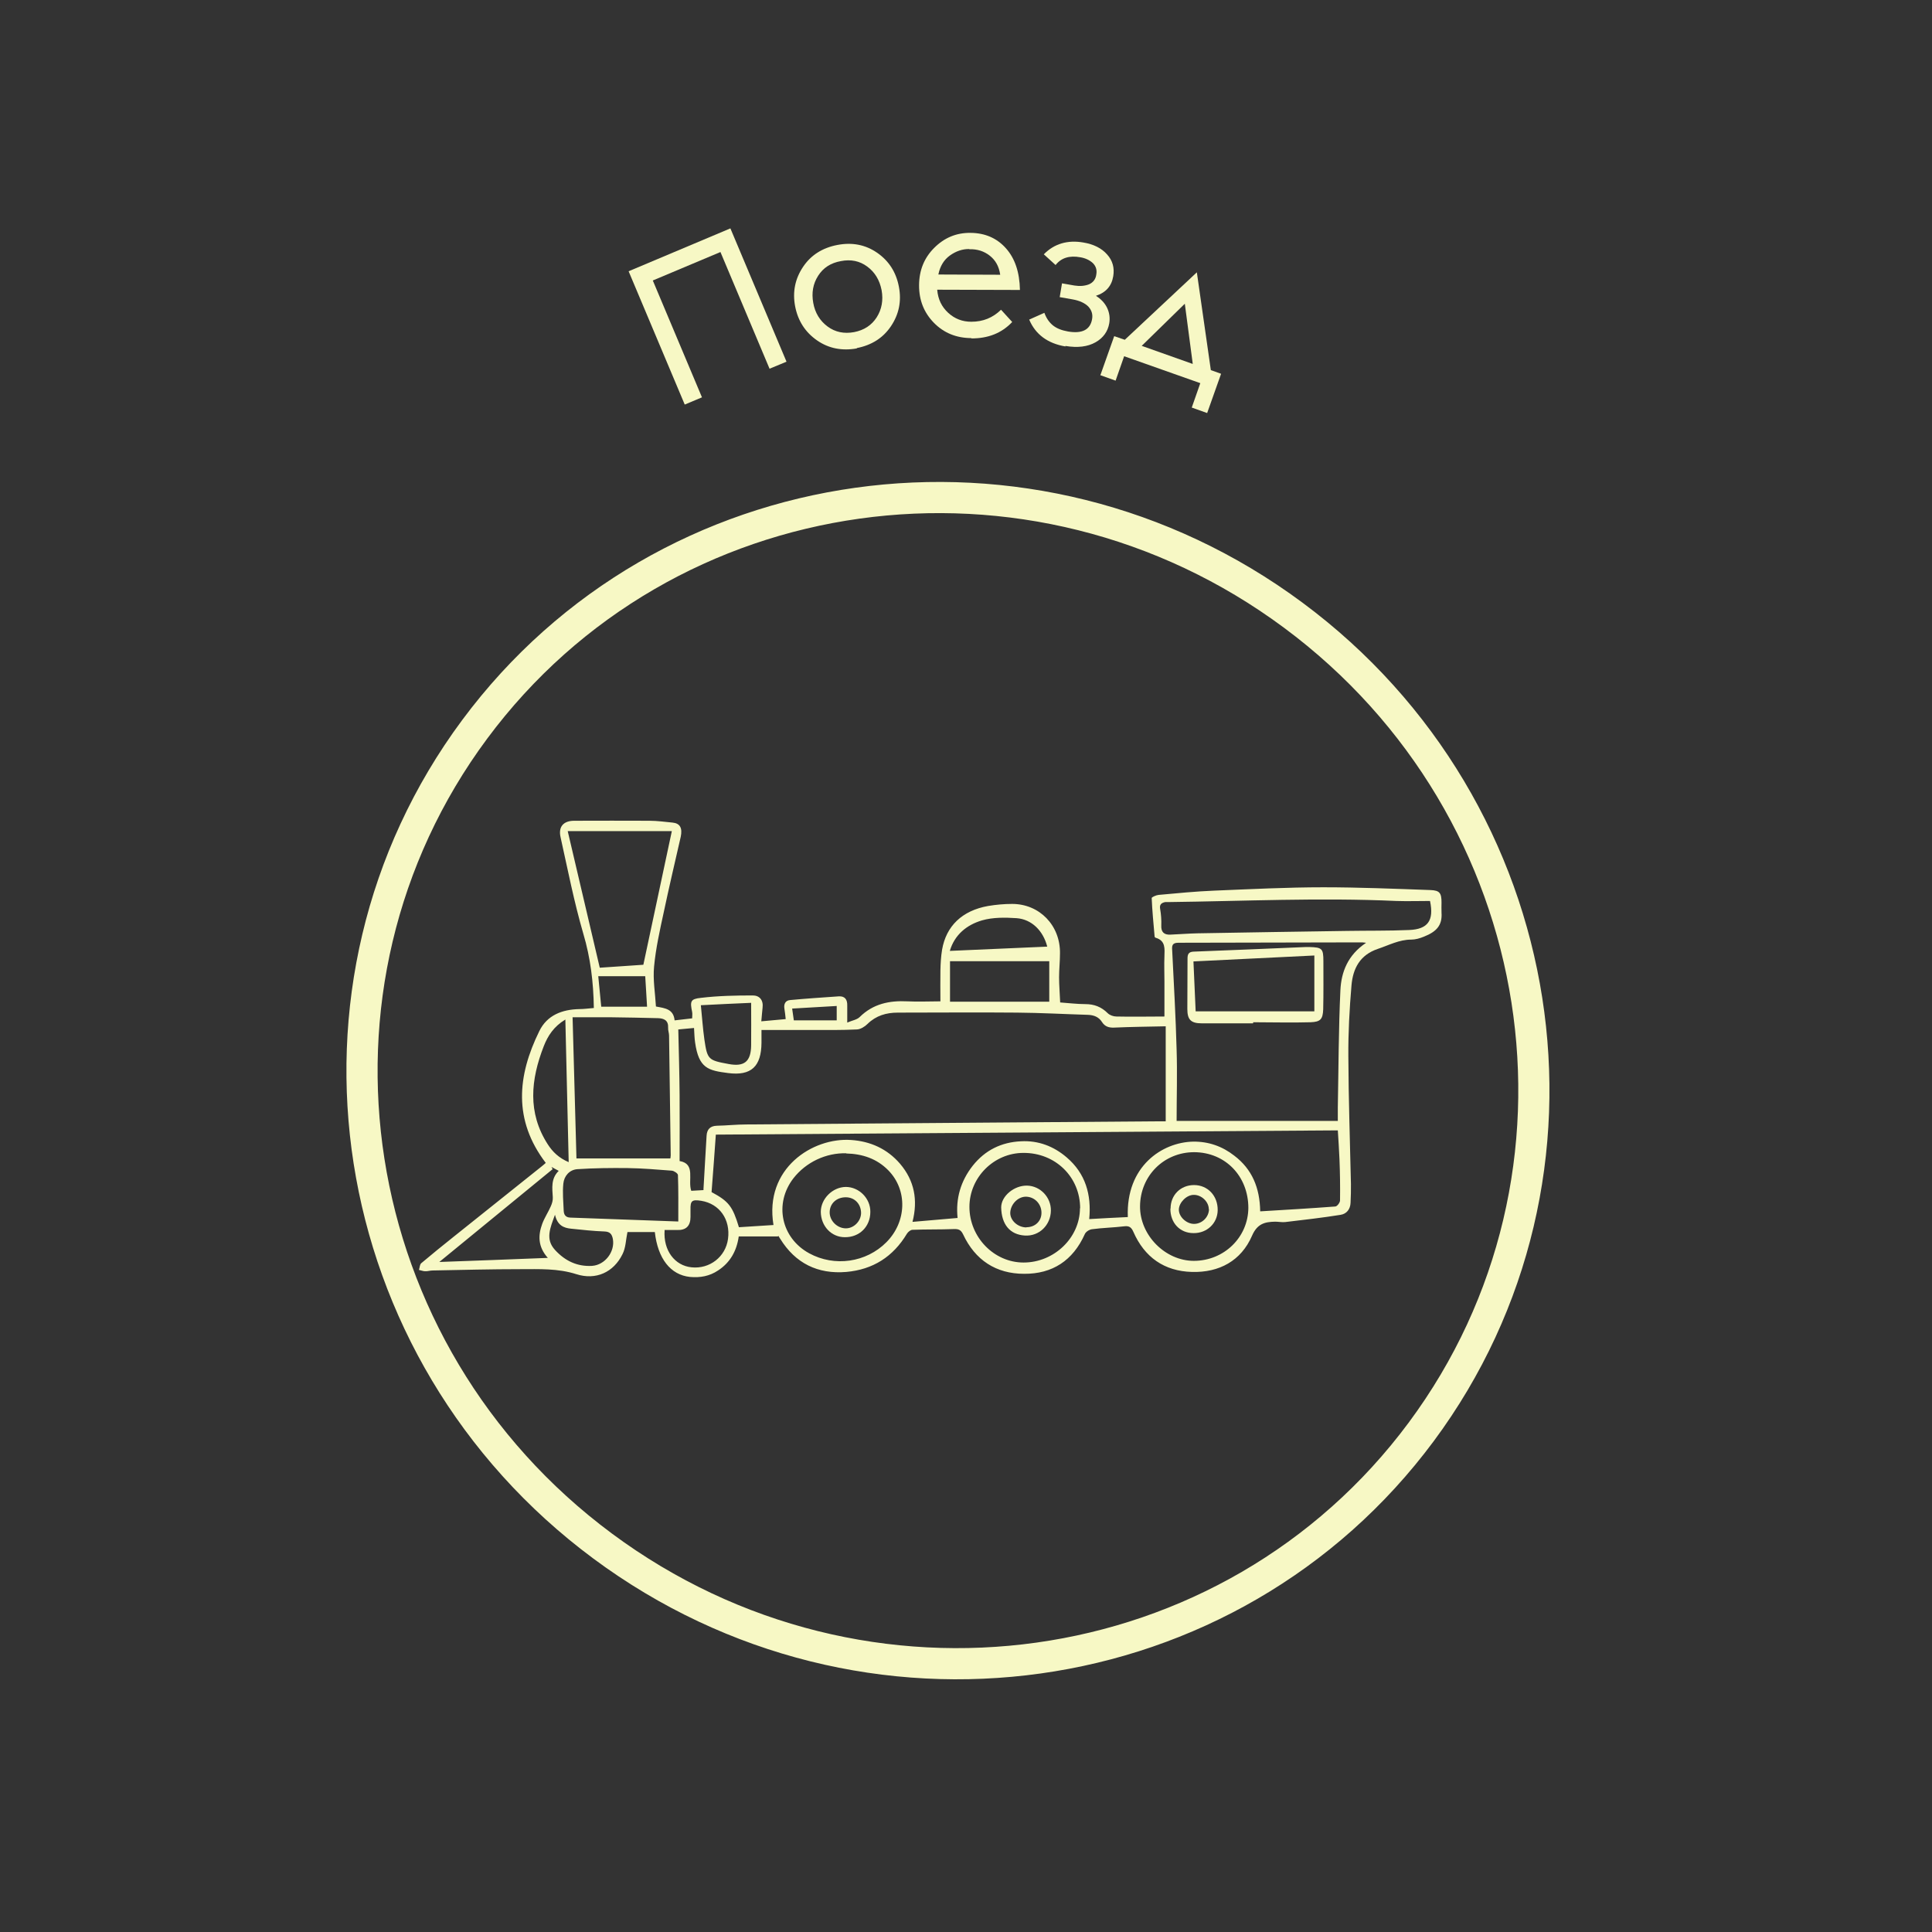 <svg width="62" height="62" viewBox="0 0 62 62" fill="none" xmlns="http://www.w3.org/2000/svg">
<rect x="0" y="0" width="62" height="62" fill="#333333" stroke="none"/>
<path d="M41.505 19.745C49.899 25.975 51.725 37.71 45.608 45.951C39.49 54.193 27.73 55.843 19.336 49.612C10.942 43.382 9.116 31.647 15.233 23.406C21.351 15.164 33.111 13.514 41.505 19.745Z" stroke="#F7F8C5"/>
<path d="M24.971 39.679H23.707C23.642 40.142 23.434 40.516 23.043 40.771C22.77 40.955 22.467 41.008 22.141 40.978C21.518 40.913 21.109 40.391 21.014 39.537H20.136C20.083 39.786 20.083 40.041 19.976 40.249C19.691 40.83 19.122 41.091 18.493 40.889C17.9 40.7 17.301 40.729 16.702 40.729C15.765 40.729 14.822 40.753 13.884 40.771C13.801 40.771 13.724 40.8 13.641 40.795C13.576 40.795 13.511 40.765 13.445 40.753C13.469 40.682 13.469 40.581 13.517 40.539C13.861 40.249 14.205 39.97 14.555 39.691C15.498 38.938 16.447 38.179 17.39 37.425C17.437 37.39 17.479 37.348 17.514 37.319C16.465 35.943 16.601 34.525 17.307 33.089C17.556 32.579 18.036 32.395 18.588 32.383C18.742 32.383 18.902 32.36 19.057 32.348C19.045 31.523 18.95 30.74 18.719 29.963C18.422 28.943 18.22 27.905 17.989 26.867C17.912 26.529 18.084 26.339 18.428 26.339C19.235 26.339 20.035 26.333 20.842 26.339C21.091 26.339 21.34 26.375 21.584 26.398C21.827 26.422 21.904 26.576 21.845 26.855C21.661 27.662 21.471 28.468 21.299 29.281C21.174 29.857 21.044 30.438 20.99 31.019C20.949 31.44 21.026 31.873 21.05 32.3C21.34 32.354 21.613 32.377 21.649 32.745C21.839 32.722 22.017 32.704 22.212 32.68C22.212 32.609 22.224 32.544 22.212 32.478C22.141 32.134 22.153 32.057 22.497 32.022C23.049 31.956 23.606 31.945 24.158 31.945C24.372 31.945 24.502 32.093 24.472 32.336C24.454 32.472 24.449 32.615 24.431 32.775C24.692 32.751 24.935 32.727 25.214 32.704C25.202 32.585 25.19 32.478 25.172 32.366C25.148 32.217 25.208 32.105 25.356 32.093C25.872 32.045 26.394 32.01 26.916 31.974C27.118 31.962 27.195 32.081 27.189 32.271C27.189 32.425 27.189 32.585 27.189 32.816C27.349 32.745 27.497 32.727 27.587 32.639C28.02 32.211 28.541 32.105 29.123 32.134C29.461 32.152 29.799 32.134 30.179 32.134C30.179 31.784 30.173 31.464 30.179 31.144C30.184 30.918 30.196 30.699 30.232 30.479C30.363 29.714 30.879 29.222 31.709 29.074C31.964 29.032 32.219 29.008 32.48 29.008C33.364 29.008 34.028 29.702 34.016 30.592C34.016 30.847 33.987 31.108 33.987 31.363C33.987 31.618 34.011 31.879 34.022 32.17C34.289 32.188 34.562 32.223 34.829 32.223C35.114 32.223 35.345 32.312 35.547 32.514C35.612 32.579 35.731 32.621 35.826 32.621C36.342 32.633 36.852 32.621 37.368 32.621C37.368 32.206 37.368 31.85 37.368 31.494C37.368 31.227 37.356 30.96 37.368 30.693C37.374 30.444 37.409 30.189 37.089 30.094C37.077 30.094 37.053 30.07 37.053 30.058C37.018 29.643 36.976 29.234 36.959 28.819C36.959 28.789 37.107 28.724 37.184 28.718C37.777 28.664 38.376 28.605 38.975 28.581C40.138 28.534 41.301 28.474 42.469 28.474C43.614 28.474 44.765 28.522 45.91 28.563C46.2 28.575 46.26 28.658 46.26 28.961C46.26 29.068 46.254 29.18 46.26 29.287C46.289 29.696 46.099 29.898 45.696 30.058C45.566 30.112 45.423 30.153 45.287 30.153C44.901 30.153 44.575 30.331 44.219 30.45C43.638 30.645 43.418 31.084 43.371 31.618C43.306 32.377 43.264 33.149 43.27 33.908C43.276 35.272 43.323 36.636 43.353 37.995C43.353 38.197 43.353 38.392 43.341 38.594C43.335 38.807 43.211 38.956 43.021 38.985C42.434 39.08 41.84 39.146 41.247 39.217C41.14 39.229 41.034 39.205 40.921 39.205C40.589 39.211 40.346 39.27 40.179 39.656C39.83 40.462 39.124 40.842 38.252 40.818C37.362 40.795 36.727 40.344 36.371 39.531C36.306 39.383 36.235 39.335 36.081 39.353C35.737 39.395 35.381 39.401 35.037 39.448C34.954 39.46 34.841 39.531 34.811 39.608C34.432 40.451 33.773 40.884 32.866 40.878C31.964 40.878 31.294 40.439 30.908 39.614C30.837 39.466 30.76 39.436 30.606 39.442C30.167 39.46 29.728 39.448 29.283 39.466C29.224 39.466 29.141 39.531 29.105 39.59C28.66 40.332 28.014 40.741 27.159 40.818C26.24 40.895 25.522 40.539 25.036 39.751C25.018 39.721 25 39.697 24.983 39.668C24.983 39.662 24.971 39.656 24.971 39.656V39.679ZM22.574 38.185C22.61 37.592 22.639 37.016 22.675 36.447C22.687 36.239 22.794 36.132 23.007 36.126C23.322 36.12 23.636 36.085 23.956 36.085C28.358 36.049 32.765 36.02 37.166 35.984C37.255 35.984 37.344 35.984 37.409 35.984V32.935C36.828 32.947 36.288 32.953 35.748 32.977C35.582 32.983 35.458 32.941 35.369 32.805C35.262 32.633 35.102 32.573 34.906 32.567C34.147 32.544 33.394 32.502 32.634 32.496C31.359 32.484 30.09 32.496 28.814 32.496C28.441 32.496 28.114 32.591 27.841 32.858C27.753 32.947 27.616 33.03 27.503 33.036C27.017 33.06 26.525 33.054 26.038 33.054C25.51 33.054 24.982 33.054 24.437 33.054C24.437 33.214 24.437 33.339 24.437 33.463C24.431 34.222 24.11 34.531 23.369 34.436C22.728 34.353 22.426 34.288 22.307 33.457C22.284 33.309 22.284 33.16 22.272 32.989C22.082 33.006 21.904 33.024 21.767 33.036C21.785 33.76 21.803 34.448 21.809 35.136C21.815 35.83 21.809 36.53 21.809 37.259C22.337 37.348 22.064 37.87 22.183 38.214C22.331 38.208 22.462 38.197 22.586 38.191L22.574 38.185ZM40.446 38.873C41.259 38.825 42.054 38.778 42.849 38.718C42.908 38.718 43.003 38.594 43.003 38.523C43.009 38.084 43.003 37.639 42.985 37.2C42.973 36.886 42.95 36.577 42.932 36.275C36.27 36.322 29.633 36.364 22.972 36.411C22.93 37.01 22.883 37.633 22.835 38.256C23.387 38.552 23.511 38.713 23.713 39.383C24.081 39.359 24.449 39.335 24.822 39.312C24.52 37.491 26.08 36.5 27.308 36.583C27.936 36.625 28.47 36.868 28.88 37.342C29.348 37.888 29.461 38.517 29.283 39.211C29.769 39.169 30.238 39.128 30.73 39.086C30.665 38.458 30.831 37.9 31.217 37.408C31.614 36.909 32.136 36.654 32.765 36.625C33.322 36.595 33.815 36.785 34.23 37.141C34.835 37.657 35.031 38.339 34.954 39.122C35.387 39.098 35.79 39.074 36.193 39.057C36.128 37.431 37.291 36.654 38.293 36.636C38.785 36.631 39.224 36.785 39.61 37.087C40.179 37.52 40.429 38.114 40.441 38.873H40.446ZM43.833 30.254C43.739 30.242 43.709 30.242 43.679 30.242C41.722 30.242 39.77 30.254 37.813 30.254C37.611 30.254 37.605 30.355 37.617 30.503C37.67 31.565 37.73 32.627 37.759 33.688C37.783 34.448 37.759 35.207 37.759 35.972H42.932C42.932 35.812 42.932 35.67 42.932 35.533C42.956 34.282 42.956 33.024 43.015 31.773C43.044 31.191 43.252 30.651 43.833 30.26V30.254ZM21.512 37.176C21.512 37.176 21.524 37.117 21.524 37.075C21.506 35.794 21.489 34.513 21.471 33.232C21.471 33.149 21.435 33.066 21.441 32.983C21.453 32.745 21.311 32.68 21.115 32.674C20.605 32.662 20.101 32.65 19.59 32.645C19.193 32.645 18.796 32.645 18.375 32.645C18.416 34.193 18.458 35.699 18.499 37.176H21.512ZM18.22 26.677C18.564 28.148 18.908 29.602 19.247 31.055C19.727 31.025 20.19 30.989 20.646 30.96C20.949 29.542 21.251 28.125 21.56 26.671H18.22V26.677ZM45.892 28.913C45.536 28.913 45.174 28.925 44.806 28.913C42.362 28.801 39.913 28.919 37.469 28.949C37.445 28.949 37.415 28.949 37.392 28.949C37.273 28.973 37.202 29.026 37.231 29.174C37.261 29.346 37.273 29.524 37.267 29.696C37.255 29.916 37.362 30.005 37.564 29.993C37.854 29.981 38.145 29.957 38.436 29.951C40.031 29.922 41.633 29.898 43.228 29.874C43.893 29.863 44.557 29.874 45.221 29.845C45.821 29.821 46.022 29.542 45.892 28.919V28.913ZM27.159 37.01C26.507 36.992 25.866 37.295 25.463 37.811C24.834 38.624 25.066 39.727 25.967 40.219C26.78 40.664 27.8 40.516 28.447 39.863C29.099 39.205 29.129 38.191 28.506 37.556C28.138 37.182 27.675 37.028 27.154 37.016L27.159 37.01ZM34.663 38.778C34.663 37.769 33.868 36.992 32.842 36.998C31.893 36.998 31.11 37.787 31.11 38.73C31.11 39.703 31.899 40.516 32.848 40.516C33.827 40.516 34.657 39.721 34.657 38.772L34.663 38.778ZM40.061 38.766C40.061 37.746 39.325 36.98 38.323 36.975C37.35 36.975 36.591 37.734 36.585 38.713C36.579 39.638 37.392 40.462 38.311 40.462C39.278 40.462 40.055 39.709 40.061 38.76V38.766ZM21.767 39.199C21.767 38.653 21.773 38.179 21.756 37.71C21.756 37.657 21.631 37.574 21.56 37.568C21.085 37.532 20.617 37.491 20.142 37.485C19.602 37.479 19.063 37.485 18.529 37.52C18.274 37.538 18.102 37.74 18.078 37.983C18.048 38.268 18.078 38.564 18.09 38.855C18.096 38.98 18.149 39.069 18.303 39.074C19.46 39.116 20.623 39.157 21.762 39.199H21.767ZM17.58 40.367C17.259 40.006 17.265 39.644 17.402 39.27C17.473 39.08 17.592 38.902 17.675 38.713C17.716 38.624 17.746 38.517 17.74 38.422C17.722 38.125 17.675 37.823 17.93 37.574C17.841 37.526 17.77 37.485 17.698 37.449C17.71 37.473 17.722 37.497 17.734 37.52C16.53 38.505 15.326 39.49 14.098 40.498C15.266 40.456 16.393 40.415 17.58 40.367ZM30.487 32.146H33.672V30.847H30.487V32.146ZM18.137 32.722C17.775 32.941 17.58 33.238 17.449 33.576C17.034 34.643 16.921 35.705 17.58 36.725C17.734 36.963 17.93 37.158 18.25 37.295C18.214 35.747 18.179 34.246 18.143 32.716L18.137 32.722ZM21.328 39.478C21.281 40.13 21.655 40.617 22.195 40.67C22.776 40.729 23.286 40.332 23.363 39.757C23.446 39.134 23.09 38.63 22.503 38.535C22.201 38.487 22.153 38.535 22.159 38.825C22.159 38.902 22.159 38.974 22.159 39.051C22.159 39.341 22.017 39.484 21.726 39.472C21.595 39.472 21.465 39.472 21.323 39.472L21.328 39.478ZM22.491 32.259C22.533 32.668 22.556 33.018 22.604 33.356C22.699 34.003 22.728 34.026 23.381 34.145C23.885 34.24 24.099 34.068 24.105 33.546C24.11 33.107 24.105 32.674 24.105 32.182C23.571 32.206 23.031 32.229 22.485 32.259H22.491ZM33.607 30.378C33.477 29.868 33.109 29.501 32.623 29.465C32.255 29.441 31.863 29.435 31.513 29.536C31.027 29.679 30.635 29.993 30.481 30.515C31.531 30.468 32.563 30.426 33.613 30.378H33.607ZM17.811 38.98C17.657 39.407 17.491 39.763 17.811 40.112C18.131 40.462 18.523 40.652 19.003 40.623C19.419 40.593 19.739 40.166 19.668 39.763C19.638 39.608 19.579 39.525 19.395 39.519C19.039 39.507 18.683 39.466 18.327 39.43C18.09 39.407 17.888 39.324 17.811 38.985V38.98ZM19.294 32.306H20.765C20.747 31.962 20.724 31.648 20.706 31.328H19.199C19.235 31.678 19.264 31.986 19.294 32.306ZM25.475 32.745H26.851V32.283C26.37 32.312 25.908 32.336 25.421 32.366C25.439 32.502 25.457 32.615 25.475 32.745Z" fill="#F7F8C5"/>
<path d="M40.209 32.84C39.663 32.84 39.112 32.84 38.566 32.84C38.21 32.84 38.103 32.716 38.103 32.378C38.103 31.838 38.109 31.298 38.109 30.758C38.109 30.622 38.145 30.545 38.305 30.539C39.509 30.491 40.714 30.444 41.912 30.391C41.947 30.391 41.977 30.391 42.013 30.391C42.428 30.402 42.469 30.438 42.469 30.847C42.469 31.363 42.475 31.873 42.463 32.39C42.451 32.71 42.374 32.793 42.06 32.805C41.443 32.823 40.832 32.805 40.215 32.805C40.215 32.817 40.215 32.829 40.215 32.834L40.209 32.84ZM42.179 30.663C40.874 30.729 39.598 30.788 38.299 30.853C38.323 31.417 38.347 31.945 38.37 32.455H42.179V30.663Z" fill="#F7F8C5"/>
<path d="M27.93 38.891C27.93 39.365 27.58 39.709 27.111 39.703C26.678 39.703 26.346 39.347 26.34 38.891C26.34 38.475 26.713 38.096 27.141 38.09C27.568 38.09 27.936 38.458 27.93 38.891ZM27.141 38.422C26.844 38.422 26.625 38.624 26.625 38.908C26.625 39.175 26.862 39.413 27.135 39.419C27.396 39.425 27.627 39.193 27.633 38.932C27.633 38.642 27.431 38.422 27.141 38.422Z" fill="#F7F8C5"/>
<path d="M33.724 38.849C33.719 39.312 33.351 39.679 32.888 39.65C32.408 39.62 32.141 39.294 32.129 38.748C32.129 38.38 32.55 38.036 32.965 38.048C33.386 38.06 33.73 38.422 33.724 38.849ZM32.941 39.383C33.22 39.383 33.422 39.187 33.422 38.92C33.422 38.623 33.185 38.392 32.9 38.404C32.651 38.416 32.425 38.659 32.42 38.926C32.42 39.169 32.663 39.389 32.941 39.389V39.383Z" fill="#F7F8C5"/>
<path d="M37.565 38.784C37.565 38.351 37.885 38.03 38.318 38.03C38.757 38.03 39.083 38.374 39.077 38.837C39.071 39.258 38.733 39.578 38.3 39.572C37.861 39.572 37.553 39.24 37.559 38.784H37.565ZM38.792 38.807C38.792 38.564 38.555 38.339 38.306 38.345C38.081 38.345 37.843 38.582 37.831 38.807C37.82 39.039 38.069 39.276 38.318 39.276C38.573 39.276 38.792 39.062 38.798 38.807H38.792Z" fill="#F7F8C5"/>
<path d="M24.698 11.838L23.12 8.088L20.949 9.001L22.527 12.751L21.974 12.983L20.173 8.705L23.439 7.329L25.24 11.607L24.692 11.834L24.698 11.838Z" fill="#F7F8C5"/>
<path d="M27.503 11.18C27.023 11.266 26.595 11.184 26.219 10.923C25.843 10.662 25.607 10.297 25.517 9.832C25.428 9.368 25.516 8.944 25.771 8.564C26.026 8.183 26.397 7.952 26.872 7.861C27.347 7.77 27.774 7.852 28.151 8.113C28.527 8.374 28.757 8.735 28.846 9.199C28.936 9.664 28.848 10.087 28.592 10.468C28.337 10.848 27.966 11.08 27.491 11.171L27.503 11.18ZM26.558 10.478C26.803 10.66 27.087 10.717 27.41 10.658C27.728 10.596 27.97 10.44 28.135 10.182C28.295 9.93 28.35 9.636 28.292 9.313C28.227 8.985 28.077 8.737 27.832 8.555C27.587 8.373 27.303 8.316 26.985 8.379C26.661 8.437 26.419 8.592 26.255 8.85C26.09 9.108 26.04 9.396 26.098 9.72C26.156 10.044 26.313 10.296 26.558 10.478Z" fill="#F7F8C5"/>
<path d="M31.168 10.85C30.69 10.848 30.287 10.684 29.968 10.357C29.65 10.03 29.492 9.633 29.494 9.155C29.496 8.677 29.656 8.279 29.977 7.957C30.298 7.634 30.683 7.468 31.141 7.473C31.609 7.476 31.986 7.639 32.278 7.964C32.571 8.29 32.72 8.735 32.731 9.305L30.076 9.297C30.101 9.605 30.22 9.847 30.43 10.04C30.64 10.232 30.888 10.325 31.168 10.325C31.548 10.326 31.861 10.197 32.124 9.94L32.483 10.333C32.147 10.69 31.71 10.863 31.169 10.86L31.168 10.85ZM31.109 7.992C30.885 7.988 30.677 8.061 30.485 8.198C30.292 8.336 30.167 8.541 30.113 8.809L32.098 8.817C32.059 8.552 31.952 8.355 31.764 8.206C31.581 8.062 31.363 7.99 31.104 7.998L31.109 7.992Z" fill="#F7F8C5"/>
<path d="M34.189 11.118C33.619 11.021 33.228 10.73 33.028 10.256L33.515 10.039C33.577 10.211 33.669 10.343 33.787 10.44C33.906 10.537 34.066 10.601 34.274 10.638C34.732 10.716 34.987 10.579 35.046 10.243C35.075 10.083 35.029 9.95 34.924 9.836C34.814 9.727 34.647 9.648 34.423 9.608L34.007 9.535L34.081 9.093L34.481 9.163C34.652 9.19 34.806 9.178 34.943 9.126C35.075 9.07 35.163 8.964 35.182 8.805C35.207 8.661 35.169 8.542 35.071 8.443C34.969 8.349 34.835 8.285 34.675 8.257C34.317 8.191 34.054 8.276 33.875 8.505L33.497 8.161C33.831 7.821 34.259 7.695 34.765 7.782C35.095 7.837 35.353 7.965 35.529 8.167C35.708 8.364 35.769 8.599 35.725 8.865C35.673 9.179 35.491 9.388 35.169 9.493C35.329 9.594 35.452 9.721 35.527 9.876C35.602 10.031 35.627 10.204 35.596 10.38C35.551 10.636 35.405 10.845 35.156 10.985C34.907 11.126 34.586 11.168 34.192 11.102L34.189 11.118Z" fill="#F7F8C5"/>
<path d="M35.309 12.049L35.756 10.788L36.096 10.904L38.408 8.739L38.857 11.877L39.186 11.995L38.739 13.255L38.245 13.079L38.519 12.296L36.075 11.432L35.801 12.215L35.308 12.039L35.309 12.049ZM38.276 11.672L38.022 9.747L36.639 11.099L38.272 11.678L38.276 11.672Z" fill="#F7F8C5"/>
</svg>
